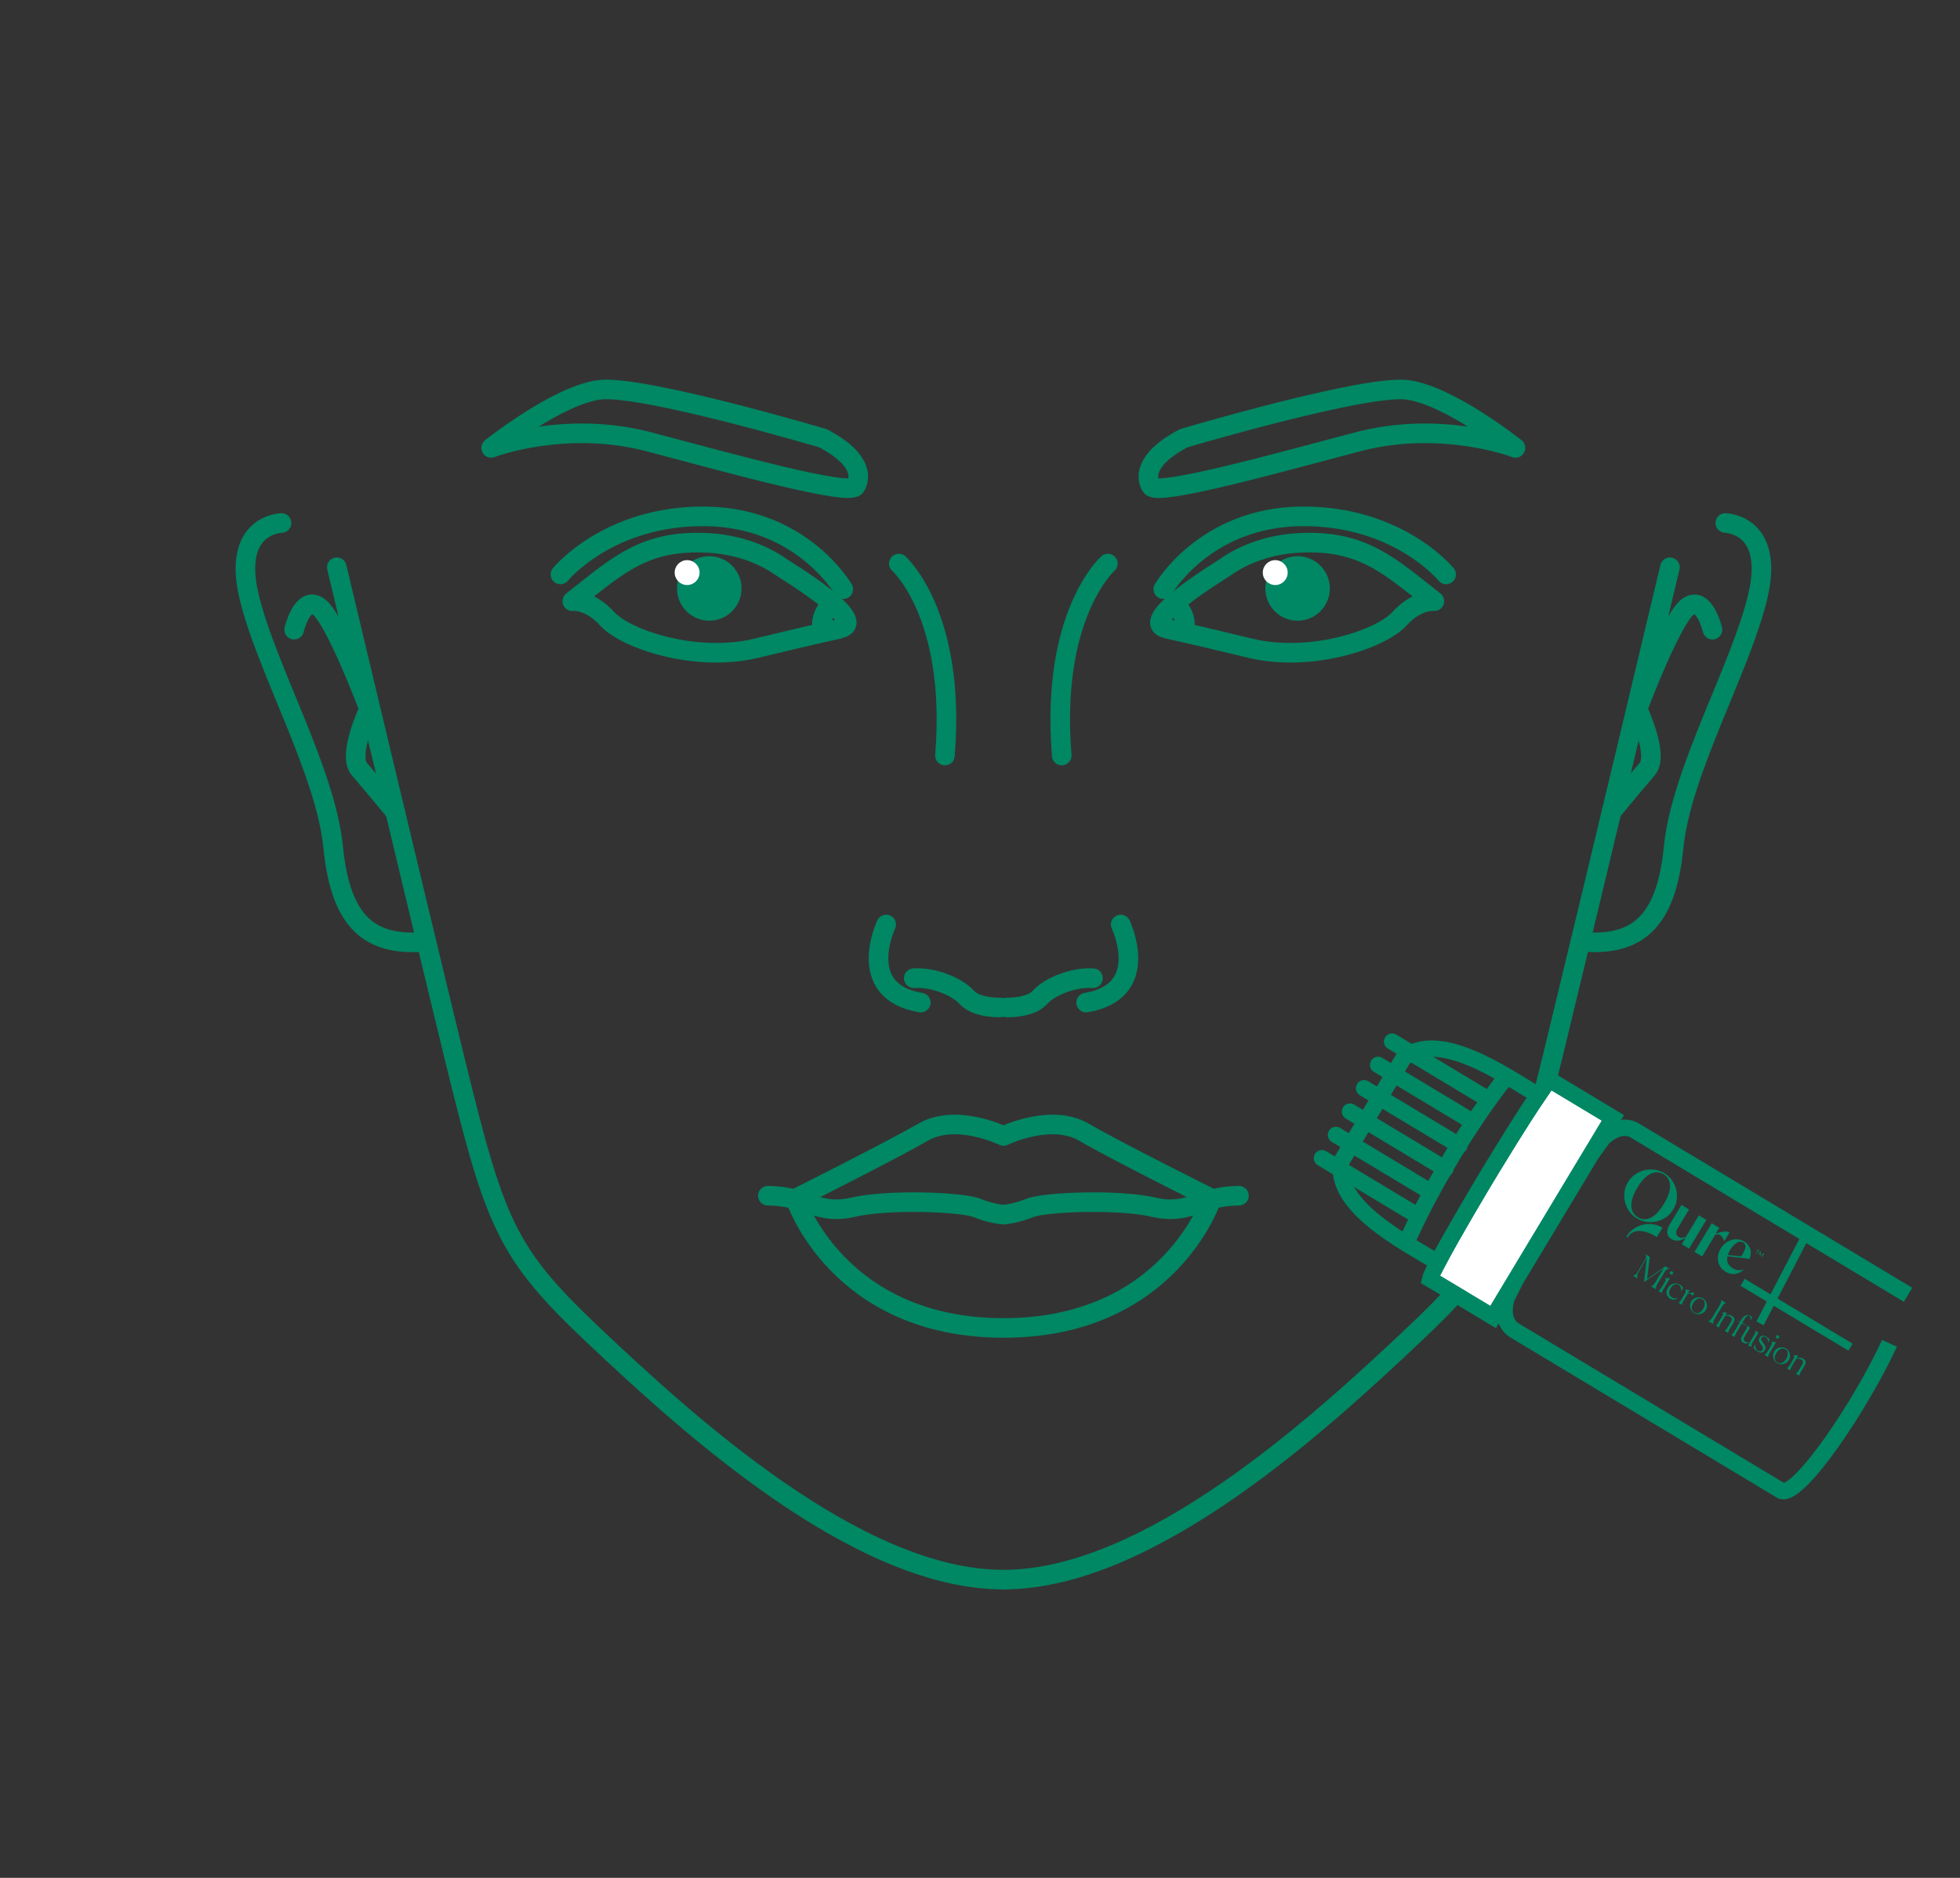 <svg width="120" height="115" viewbox="0 0 120 115" fill="none" xmlns="http://www.w3.org/2000/svg">
<rect width="100%" height="100%" fill="#333333" stroke="none"/>
<path d="M43.425 38.013C44.516 38.013 45.401 37.128 45.401 36.037C45.401 34.946 44.516 34.061 43.425 34.061C42.334 34.061 41.449 34.946 41.449 36.037C41.449 37.128 42.334 38.013 43.425 38.013Z" fill="#008763"></path>
<path d="M42.068 35.827C42.489 35.827 42.831 35.486 42.831 35.065C42.831 34.644 42.489 34.303 42.068 34.303C41.648 34.303 41.306 34.644 41.306 35.065C41.306 35.486 41.648 35.827 42.068 35.827Z" fill="white"></path>
<path fill-rule="evenodd" clip-rule="evenodd" d="M51.31 38.51C53.54 38.185 48.079 34.911 47.825 34.727C46.611 33.867 45.016 33.33 43.309 33.246C39.442 33.048 37.805 34.643 35.039 36.816C35.039 36.816 36.069 36.675 37.184 37.903C38.299 39.131 42.589 40.598 46.315 39.695C50.04 38.792 51.339 38.524 51.339 38.524L51.31 38.51Z" stroke="#008763" stroke-width="1.2" stroke-miterlimit="2.613" stroke-linecap="round" stroke-linejoin="round"></path>
<mask id="mask0_1216_1507" style="mask-type:alpha" maskunits="userSpaceOnUse" x="39" y="31" width="9" height="10">
<path d="M43.426 39.622C45.406 39.622 47.011 38.017 47.011 36.037C47.011 34.057 45.406 32.453 43.426 32.453C41.446 32.453 39.841 34.057 39.841 36.037C39.841 38.017 41.446 39.622 43.426 39.622Z" stroke="black" stroke-width="1.2" stroke-miterlimit="2.613" stroke-linecap="round" stroke-linejoin="round"></path>
</mask>
<g mask="url(#mask0_1216_1507)">
<path fill-rule="evenodd" clip-rule="evenodd" d="M51.31 38.509C53.54 38.185 48.079 34.91 47.825 34.727C46.611 33.866 45.016 33.33 43.309 33.245C39.442 33.048 37.804 34.642 35.038 36.816C35.038 36.816 36.069 36.675 37.184 37.902C38.298 39.13 42.589 40.598 46.315 39.695C50.04 38.791 51.339 38.523 51.339 38.523L51.31 38.509Z" fill="#008763" stroke="#008763" stroke-width="1.2" stroke-miterlimit="2.613" stroke-linecap="round" stroke-linejoin="round"></path>
</g>
<path d="M50.794 37.096C50.794 37.096 50.102 37.816 50.384 38.648" stroke="#008763" stroke-width="1.2" stroke-miterlimit="2.613" stroke-linecap="round" stroke-linejoin="round"></path>
<path d="M51.628 36.081C51.628 36.081 49.102 31.678 43.174 31.622C37.247 31.565 34.312 35.178 34.312 35.178" stroke="#008763" stroke-width="1.2" stroke-miterlimit="2.613" stroke-linecap="round" stroke-linejoin="round"></path>
<path fill-rule="evenodd" clip-rule="evenodd" d="M52.369 29.8C52.369 29.8 53.427 28.431 50.379 26.836C50.379 26.836 39.286 23.548 36.704 23.872C34.121 24.197 30.071 27.429 30.071 27.429C30.071 27.429 34.587 25.693 39.752 27.062C44.917 28.431 51.847 30.35 52.369 29.8V29.8Z" stroke="#008763" stroke-width="1.2" stroke-miterlimit="2.613" stroke-linecap="round" stroke-linejoin="round"></path>
<path d="M61.223 61.697C61.223 61.697 59.77 61.74 59.191 61.076C58.598 60.413 57.117 59.82 55.945 59.905" stroke="#008763" stroke-width="1.2" stroke-miterlimit="2.613" stroke-linecap="round" stroke-linejoin="round"></path>
<path d="M54.258 56.614C54.258 56.614 52.296 60.721 56.374 61.398" stroke="#008763" stroke-width="1.2" stroke-miterlimit="2.613" stroke-linecap="round" stroke-linejoin="round"></path>
<path d="M55.031 34.513C55.031 34.513 58.559 37.645 57.853 46.268" stroke="#008763" stroke-width="1.2" stroke-miterlimit="2.613" stroke-linecap="round" stroke-linejoin="round"></path>
<path fill-rule="evenodd" clip-rule="evenodd" d="M61.441 69.568C61.441 69.568 58.562 68.156 56.53 69.328C54.498 70.499 48.697 73.406 48.697 73.406C48.697 73.406 51.28 81.323 61.441 81.323C71.602 81.323 74.185 73.406 74.185 73.406C74.185 73.406 68.384 70.513 66.352 69.328C64.32 68.156 61.441 69.568 61.441 69.568V69.568Z" stroke="#008763" stroke-width="1.2" stroke-miterlimit="2.613" stroke-linecap="round" stroke-linejoin="round"></path>
<path d="M61.435 74.382C61.435 74.382 60.715 74.34 59.812 73.973C58.909 73.606 54.407 73.423 52.22 73.931C50.032 74.439 49.355 73.225 47.012 73.225" stroke="#008763" stroke-width="1.2" stroke-miterlimit="2.613" stroke-linecap="round" stroke-linejoin="round"></path>
<path d="M20.62 34.738C20.62 34.738 25.305 54.44 27.803 64.7C30.316 74.959 30.936 76.681 36.412 81.846C41.902 87.012 52.416 96.735 61.42 96.735" stroke="#008763" stroke-width="1.2" stroke-miterlimit="2.613" stroke-linecap="round" stroke-linejoin="round"></path>
<path d="M17.237 32.029C17.237 32.029 14.217 32.071 15.233 36.46C16.25 40.849 19.933 47.186 20.399 51.885C20.864 56.585 22.713 57.968 26.1 57.671" stroke="#008763" stroke-width="1.2" stroke-miterlimit="2.613" stroke-linecap="round" stroke-linejoin="round"></path>
<path d="M18.009 38.563C18.009 38.563 18.503 36.446 19.506 37.151C20.508 37.857 22.596 43.417 22.596 43.417C22.596 43.417 21.256 46.24 22.003 47.101C22.751 47.962 24.191 49.712 24.191 49.712" stroke="#008763" stroke-width="1.2" stroke-miterlimit="2.613" stroke-linecap="round" stroke-linejoin="round"></path>
<path d="M79.444 38.013C80.535 38.013 81.42 37.128 81.42 36.037C81.42 34.946 80.535 34.061 79.444 34.061C78.353 34.061 77.468 34.946 77.468 36.037C77.468 37.128 78.353 38.013 79.444 38.013Z" fill="#008763"></path>
<path d="M78.076 35.827C78.497 35.827 78.838 35.486 78.838 35.065C78.838 34.644 78.497 34.303 78.076 34.303C77.655 34.303 77.314 34.644 77.314 35.065C77.314 35.486 77.655 35.827 78.076 35.827Z" fill="white"></path>
<path fill-rule="evenodd" clip-rule="evenodd" d="M71.547 38.51C69.318 38.185 74.779 34.911 75.033 34.727C76.247 33.867 77.842 33.33 79.549 33.246C83.416 33.048 85.053 34.643 87.819 36.816C87.819 36.816 86.789 36.675 85.674 37.903C84.559 39.131 80.269 40.598 76.543 39.695C72.818 38.792 71.519 38.524 71.519 38.524L71.547 38.51Z" stroke="#008763" stroke-width="1.2" stroke-miterlimit="2.613" stroke-linecap="round" stroke-linejoin="round"></path>
<mask id="mask1_1216_1507" style="mask-type:alpha" maskunits="userSpaceOnUse" x="75" y="31" width="9" height="10">
<path d="M79.445 39.622C81.425 39.622 83.029 38.017 83.029 36.037C83.029 34.057 81.425 32.453 79.445 32.453C77.465 32.453 75.86 34.057 75.86 36.037C75.86 38.017 77.465 39.622 79.445 39.622Z" stroke="black" stroke-width="1.2" stroke-miterlimit="2.613" stroke-linecap="round" stroke-linejoin="round"></path>
</mask>
<g mask="url(#mask1_1216_1507)">
<path fill-rule="evenodd" clip-rule="evenodd" d="M71.547 38.509C69.317 38.185 74.779 34.91 75.033 34.727C76.247 33.866 77.842 33.33 79.549 33.245C83.416 33.048 85.053 34.642 87.819 36.816C87.819 36.816 86.789 36.675 85.674 37.902C84.559 39.13 80.269 40.598 76.543 39.695C72.817 38.791 71.519 38.523 71.519 38.523L71.547 38.509Z" fill="#008763" stroke="#008763" stroke-width="1.2" stroke-miterlimit="2.613" stroke-linecap="round" stroke-linejoin="round"></path>
</g>
<path d="M72.071 37.096C72.071 37.096 72.763 37.816 72.48 38.648" stroke="#008763" stroke-width="1.2" stroke-miterlimit="2.613" stroke-linecap="round" stroke-linejoin="round"></path>
<path d="M71.223 36.081C71.223 36.081 73.749 31.678 79.677 31.622C85.604 31.565 88.539 35.178 88.539 35.178" stroke="#008763" stroke-width="1.2" stroke-miterlimit="2.613" stroke-linecap="round" stroke-linejoin="round"></path>
<path fill-rule="evenodd" clip-rule="evenodd" d="M70.487 29.8C70.487 29.8 69.428 28.431 72.477 26.836C72.477 26.836 83.569 23.548 86.152 23.872C88.734 24.197 92.785 27.429 92.785 27.429C92.785 27.429 88.269 25.693 83.103 27.062C77.938 28.431 71.009 30.35 70.487 29.8V29.8Z" stroke="#008763" stroke-width="1.2" stroke-miterlimit="2.613" stroke-linecap="round" stroke-linejoin="round"></path>
<path d="M61.64 61.697C61.64 61.697 63.094 61.74 63.672 61.076C64.265 60.413 65.747 59.82 66.918 59.905" stroke="#008763" stroke-width="1.2" stroke-miterlimit="2.613" stroke-linecap="round" stroke-linejoin="round"></path>
<path d="M68.615 56.614C68.615 56.614 70.576 60.721 66.498 61.398" stroke="#008763" stroke-width="1.2" stroke-miterlimit="2.613" stroke-linecap="round" stroke-linejoin="round"></path>
<path d="M67.827 34.513C67.827 34.513 64.299 37.645 65.005 46.268" stroke="#008763" stroke-width="1.2" stroke-miterlimit="2.613" stroke-linecap="round" stroke-linejoin="round"></path>
<path d="M61.431 74.382C61.431 74.382 62.15 74.34 63.054 73.973C63.957 73.606 68.459 73.423 70.646 73.931C72.834 74.439 73.511 73.225 75.854 73.225" stroke="#008763" stroke-width="1.2" stroke-miterlimit="2.613" stroke-linecap="round" stroke-linejoin="round"></path>
<path d="M102.241 34.738C102.241 34.738 97.556 54.44 95.058 64.7C92.546 74.959 91.925 76.681 86.449 81.846C80.96 87.012 70.446 96.735 61.442 96.735" stroke="#008763" stroke-width="1.2" stroke-miterlimit="2.613" stroke-linecap="round" stroke-linejoin="round"></path>
<path d="M105.63 32.029C105.63 32.029 108.65 32.071 107.634 36.46C106.617 40.849 102.934 47.186 102.468 51.885C102.003 56.585 100.154 57.968 96.767 57.671" stroke="#008763" stroke-width="1.2" stroke-miterlimit="2.613" stroke-linecap="round" stroke-linejoin="round"></path>
<path d="M104.843 38.563C104.843 38.563 104.349 36.446 103.347 37.151C102.345 37.857 100.256 43.417 100.256 43.417C100.256 43.417 101.597 46.24 100.849 47.101C100.101 47.962 98.661 49.712 98.661 49.712" stroke="#008763" stroke-width="1.2" stroke-miterlimit="2.613" stroke-linecap="round" stroke-linejoin="round"></path>
<path fill-rule="evenodd" clip-rule="evenodd" d="M115.683 82.263C113.949 86.029 110.191 91.63 109.081 91.309L92.709 81.464C92.709 81.464 91.809 80.994 92.232 79.513L92.775 78.409L95.09 74.561L97.404 70.712L98.124 69.715C99.237 68.642 100.071 69.221 100.071 69.221L116.819 79.292" stroke="#008763" stroke-miterlimit="2.613"></path>
<path d="M103.408 76.461L102.966 76.195L103.198 75.81L103.195 75.802C103.138 75.838 103.076 75.871 103.008 75.902C102.94 75.932 102.871 75.954 102.799 75.967C102.727 75.98 102.648 75.982 102.57 75.971C102.492 75.959 102.415 75.934 102.337 75.887C102.181 75.794 102.095 75.664 102.078 75.505C102.06 75.346 102.112 75.178 102.221 74.996L102.947 73.79L103.41 74.068L102.7 75.249C102.637 75.353 102.613 75.452 102.625 75.537C102.638 75.622 102.692 75.697 102.78 75.75C102.858 75.797 102.933 75.814 103.01 75.804C103.087 75.793 103.157 75.772 103.226 75.728L104.008 74.428L104.47 74.706L103.416 76.459L103.408 76.461ZM107.624 76.574L107.551 76.531L107.567 76.505L107.749 76.614L107.734 76.64L107.661 76.596L107.545 76.789L107.514 76.77L107.629 76.578L107.624 76.574ZM107.852 76.973L107.949 76.812L107.793 76.895L107.777 76.886L107.777 76.709L107.683 76.865L107.652 76.846L107.783 76.628L107.809 76.643L107.809 76.856L107.992 76.753L108.018 76.768L107.886 76.987L107.855 76.968L107.852 76.973ZM105.683 75.421C105.607 75.418 105.528 75.42 105.456 75.434C105.379 75.444 105.304 75.463 105.232 75.49C105.162 75.511 105.1 75.531 105.047 75.549L105.263 75.19L104.8 74.912L104.197 75.915L103.746 76.664L104.214 76.946L105.006 75.63C105.067 75.61 105.117 75.598 105.169 75.594C105.218 75.595 105.259 75.598 105.29 75.617C105.311 75.629 105.333 75.65 105.361 75.674C105.386 75.703 105.411 75.732 105.442 75.764C105.463 75.799 105.485 75.833 105.507 75.868C105.526 75.907 105.539 75.944 105.542 75.974L105.579 75.996L105.891 75.476C105.824 75.435 105.771 75.417 105.695 75.414L105.683 75.421ZM101.441 75.752C101.253 75.64 101.067 75.549 100.892 75.486C100.713 75.421 100.549 75.386 100.394 75.385C100.239 75.384 100.095 75.41 99.965 75.474C99.835 75.537 99.732 75.638 99.644 75.784L99.566 75.737C99.579 75.716 99.585 75.706 99.585 75.706C99.694 75.537 99.83 75.393 99.986 75.274C100.159 75.151 100.349 75.06 100.548 75.01C100.751 74.955 100.957 74.944 101.17 74.966C101.383 74.988 101.587 75.061 101.785 75.18L101.438 75.757L101.441 75.752ZM100.269 74.545C100.415 74.632 100.553 74.673 100.698 74.668C100.842 74.663 100.979 74.625 101.118 74.546C101.255 74.472 101.386 74.36 101.514 74.217C101.642 74.075 101.761 73.912 101.877 73.72C101.989 73.533 102.08 73.347 102.146 73.167C102.212 72.987 102.246 72.823 102.25 72.663C102.252 72.508 102.225 72.364 102.161 72.234C102.098 72.104 101.997 72.001 101.852 71.913C101.706 71.826 101.568 71.785 101.423 71.79C101.278 71.795 101.139 71.838 101.002 71.912C100.863 71.991 100.735 72.098 100.606 72.241C100.478 72.383 100.359 72.546 100.247 72.733C100.134 72.92 100.047 73.101 99.981 73.281C99.915 73.461 99.881 73.624 99.876 73.785C99.875 73.94 99.902 74.083 99.965 74.213C100.029 74.344 100.13 74.447 100.275 74.534L100.269 74.545ZM100.121 74.555C99.982 74.457 99.858 74.333 99.762 74.198C99.64 74.025 99.548 73.835 99.499 73.635C99.449 73.436 99.432 73.227 99.454 73.014C99.477 72.801 99.55 72.597 99.668 72.399C99.784 72.207 99.93 72.046 100.111 71.922C100.289 71.802 100.479 71.711 100.684 71.664C100.884 71.615 101.094 71.606 101.304 71.634C101.515 71.661 101.713 71.731 101.895 71.84C102.077 71.95 102.232 72.093 102.355 72.265C102.478 72.438 102.569 72.628 102.619 72.828C102.674 73.031 102.682 73.241 102.66 73.454C102.638 73.668 102.565 73.872 102.446 74.069C102.33 74.262 102.184 74.422 102.003 74.546C101.825 74.666 101.635 74.757 101.433 74.799C101.228 74.846 101.023 74.857 100.813 74.829C100.616 74.803 100.431 74.734 100.256 74.636C100.256 74.636 100.168 74.583 100.119 74.547L100.121 74.555ZM105.978 76.462C106.033 76.382 106.09 76.311 106.155 76.25C106.214 76.187 106.278 76.14 106.344 76.102C106.409 76.063 106.471 76.043 106.536 76.04C106.602 76.037 106.663 76.053 106.72 76.087C106.814 76.144 106.862 76.229 106.867 76.338C106.872 76.448 106.78 76.647 106.674 76.824L106.605 76.939L105.789 76.859C105.816 76.755 105.862 76.655 105.934 76.535L105.978 76.462ZM106.71 77.753C106.629 77.782 106.53 77.793 106.427 77.788C106.319 77.779 106.208 77.741 106.093 77.672C106.005 77.619 105.931 77.553 105.869 77.48C105.806 77.407 105.772 77.323 105.752 77.226C105.735 77.138 105.742 77.043 105.764 76.936L107.116 77.09C107.116 77.09 107.217 76.91 107.187 76.595C107.177 76.482 107.117 76.382 107.056 76.282C106.991 76.179 106.899 76.096 106.785 76.027C106.676 75.961 106.554 75.917 106.422 75.901C106.29 75.885 106.159 75.891 106.027 75.933C105.899 75.969 105.769 76.032 105.653 76.119C105.535 76.21 105.431 76.325 105.343 76.47C105.268 76.595 105.217 76.727 105.193 76.861C105.169 76.996 105.17 77.124 105.192 77.251C105.215 77.377 105.266 77.493 105.342 77.603C105.418 77.712 105.52 77.801 105.65 77.88C105.847 77.999 106.045 78.047 106.232 78.018C106.42 77.989 106.589 77.907 106.738 77.777L106.724 77.754L106.71 77.753Z" fill="#008763"></path>
<path fill-rule="evenodd" clip-rule="evenodd" d="M99.985 78.127L99.988 78.122C100.024 78.108 100.055 78.092 100.083 78.08C100.106 78.066 100.129 78.051 100.152 78.037C100.17 78.019 100.191 77.996 100.208 77.978C100.229 77.956 100.245 77.93 100.267 77.893L100.742 77.103C100.758 77.076 100.765 77.053 100.769 77.034C100.777 77.01 100.781 76.991 100.78 76.969C100.779 76.948 100.778 76.926 100.772 76.901C100.765 76.876 100.759 76.851 100.748 76.823L100.751 76.817L101.006 76.971L100.845 78.333L101.963 77.546L102.202 77.69L102.199 77.695C102.163 77.695 102.135 77.707 102.11 77.713C102.085 77.719 102.062 77.734 102.043 77.743C102.02 77.757 102.002 77.775 101.984 77.793C101.963 77.816 101.948 77.842 101.929 77.873L101.466 78.643C101.447 78.674 101.432 78.7 101.424 78.724C101.412 78.745 101.405 78.769 101.397 78.792C101.39 78.816 101.386 78.835 101.384 78.862C101.382 78.889 101.379 78.916 101.383 78.946L101.379 78.952L101.093 78.78L101.097 78.774C101.125 78.763 101.148 78.748 101.17 78.734C101.193 78.719 101.208 78.707 101.226 78.689C101.243 78.671 101.261 78.654 101.274 78.633C101.286 78.612 101.31 78.584 101.326 78.558L101.857 77.674L100.691 78.495L100.66 78.476L100.826 77.046L100.308 77.918C100.29 77.949 100.271 77.981 100.261 78.01C100.25 78.039 100.243 78.063 100.241 78.09C100.239 78.117 100.236 78.144 100.24 78.174C100.243 78.204 100.248 78.243 100.258 78.284L100.255 78.29L99.985 78.127ZM102.422 78.007C102.407 78.033 102.384 78.047 102.359 78.053C102.334 78.06 102.307 78.058 102.281 78.042C102.255 78.026 102.245 78.006 102.234 77.978C102.228 77.953 102.23 77.926 102.245 77.9C102.261 77.874 102.281 77.865 102.309 77.853C102.334 77.847 102.361 77.849 102.387 77.865C102.413 77.881 102.422 77.9 102.434 77.928C102.44 77.954 102.438 77.981 102.422 78.007ZM101.543 79.057C101.58 79.03 101.616 78.995 101.646 78.956C101.676 78.918 101.709 78.874 101.747 78.811L101.944 78.484C101.969 78.442 101.981 78.4 101.984 78.359C101.984 78.324 101.979 78.285 101.972 78.26L101.975 78.255L102.24 78.286L101.877 78.89C101.839 78.952 101.808 79.004 101.792 79.044C101.772 79.088 101.76 79.131 101.751 79.182L101.748 79.187L101.54 79.062L101.543 79.057ZM102.719 79.502C102.653 79.555 102.585 79.585 102.503 79.592C102.421 79.599 102.341 79.579 102.252 79.526C102.195 79.492 102.149 79.45 102.115 79.401C102.081 79.352 102.055 79.301 102.04 79.243C102.026 79.184 102.028 79.122 102.043 79.061C102.054 78.996 102.086 78.93 102.124 78.868C102.167 78.795 102.215 78.739 102.276 78.698C102.336 78.656 102.396 78.628 102.462 78.611C102.529 78.595 102.594 78.592 102.659 78.602C102.723 78.613 102.787 78.637 102.844 78.671C102.901 78.705 102.95 78.742 102.977 78.779C103.007 78.812 103.029 78.846 103.047 78.864L102.953 79.055L102.934 79.051C102.934 79.016 102.929 78.977 102.929 78.942C102.924 78.903 102.916 78.87 102.904 78.842C102.893 78.814 102.876 78.782 102.857 78.756C102.837 78.73 102.814 78.71 102.788 78.694C102.699 78.641 102.613 78.631 102.52 78.668C102.428 78.704 102.349 78.777 102.277 78.896C102.208 79.011 102.181 79.115 102.192 79.214C102.203 79.313 102.263 79.391 102.361 79.45C102.413 79.481 102.467 79.499 102.523 79.512C102.579 79.524 102.639 79.518 102.696 79.495L102.703 79.507L102.719 79.502ZM102.765 79.792C102.788 79.777 102.802 79.765 102.82 79.747C102.838 79.73 102.852 79.717 102.868 79.691C102.881 79.67 102.898 79.653 102.914 79.626C102.93 79.6 102.945 79.575 102.964 79.543L103.164 79.21C103.192 79.164 103.204 79.121 103.204 79.086C103.204 79.05 103.199 79.012 103.192 78.987L103.196 78.981L103.45 79.007L103.321 79.22L103.332 79.226C103.365 79.218 103.393 79.207 103.43 79.193C103.466 79.18 103.499 79.171 103.538 79.166C103.571 79.158 103.607 79.158 103.642 79.158C103.677 79.158 103.706 79.168 103.738 79.187L103.631 79.364L103.626 79.361C103.624 79.353 103.617 79.341 103.609 79.33C103.602 79.318 103.59 79.303 103.579 79.297C103.567 79.283 103.556 79.276 103.544 79.262C103.534 79.256 103.521 79.241 103.511 79.235C103.495 79.225 103.468 79.223 103.43 79.228C103.391 79.234 103.349 79.244 103.31 79.263L103.1 79.611C103.063 79.674 103.031 79.725 103.015 79.765C102.995 79.81 102.983 79.853 102.974 79.903L102.971 79.909L102.763 79.784L102.766 79.778L102.765 79.792ZM103.719 80.408C103.656 80.37 103.605 80.326 103.569 80.268C103.533 80.211 103.505 80.152 103.488 80.085C103.471 80.018 103.468 79.953 103.479 79.888C103.484 79.821 103.508 79.757 103.546 79.695C103.583 79.632 103.628 79.582 103.685 79.545C103.743 79.509 103.805 79.475 103.869 79.464C103.935 79.448 104.001 79.444 104.068 79.45C104.136 79.455 104.199 79.479 104.262 79.516C104.324 79.554 104.375 79.599 104.412 79.656C104.448 79.713 104.476 79.773 104.493 79.839C104.509 79.906 104.512 79.972 104.502 80.036C104.497 80.104 104.469 80.172 104.435 80.23C104.397 80.292 104.353 80.343 104.295 80.379C104.238 80.416 104.179 80.444 104.117 80.463C104.051 80.48 103.985 80.483 103.917 80.478C103.85 80.473 103.786 80.449 103.724 80.411L103.719 80.408ZM103.738 80.377C103.79 80.408 103.837 80.423 103.886 80.424C103.935 80.425 103.985 80.412 104.033 80.392C104.081 80.371 104.125 80.333 104.168 80.296C104.21 80.25 104.247 80.201 104.278 80.149C104.312 80.092 104.338 80.037 104.351 79.981C104.372 79.922 104.376 79.868 104.372 79.816C104.368 79.764 104.355 79.714 104.335 79.666C104.311 79.624 104.275 79.588 104.223 79.557C104.171 79.526 104.123 79.511 104.075 79.51C104.026 79.509 103.976 79.521 103.925 79.547C103.877 79.568 103.833 79.606 103.789 79.643C103.748 79.689 103.706 79.734 103.675 79.787C103.64 79.844 103.614 79.899 103.596 79.952C103.576 80.01 103.571 80.064 103.575 80.116C103.58 80.168 103.592 80.218 103.616 80.261C103.64 80.304 103.675 80.339 103.727 80.371L103.738 80.377ZM104.603 80.904C104.631 80.893 104.654 80.878 104.677 80.864C104.7 80.849 104.714 80.837 104.732 80.819C104.75 80.801 104.767 80.784 104.78 80.763C104.793 80.742 104.813 80.719 104.832 80.688L105.292 79.924C105.311 79.892 105.326 79.866 105.334 79.842C105.346 79.822 105.353 79.798 105.361 79.774C105.368 79.75 105.372 79.731 105.374 79.704C105.376 79.677 105.379 79.65 105.375 79.62L105.379 79.614L105.665 79.786L105.661 79.792C105.633 79.803 105.61 79.818 105.588 79.832C105.565 79.847 105.55 79.859 105.532 79.877C105.515 79.894 105.497 79.912 105.484 79.933C105.472 79.954 105.451 79.977 105.432 80.008L104.973 80.772C104.954 80.804 104.938 80.83 104.931 80.854C104.918 80.874 104.911 80.898 104.904 80.922C104.896 80.946 104.892 80.965 104.89 80.992C104.888 81.019 104.886 81.046 104.889 81.076L104.886 81.082L104.6 80.909L104.603 80.904ZM105.255 81.303L105.047 81.178L105.05 81.173C105.073 81.159 105.088 81.146 105.105 81.129C105.123 81.111 105.138 81.098 105.153 81.072C105.166 81.052 105.184 81.034 105.199 81.008C105.215 80.982 105.23 80.956 105.249 80.925L105.449 80.592C105.478 80.545 105.489 80.502 105.489 80.467C105.489 80.432 105.484 80.393 105.478 80.368L105.481 80.363L105.735 80.388L105.635 80.555L105.64 80.558C105.713 80.531 105.781 80.522 105.849 80.528C105.917 80.533 105.978 80.549 106.041 80.586C106.124 80.636 106.174 80.695 106.187 80.766C106.201 80.838 106.184 80.913 106.137 80.991L105.934 81.329C105.915 81.36 105.896 81.392 105.884 81.412C105.868 81.438 105.855 81.459 105.848 81.483C105.836 81.504 105.828 81.528 105.821 81.552C105.814 81.576 105.81 81.594 105.807 81.621L105.804 81.627L105.596 81.502L105.599 81.496C105.637 81.469 105.672 81.434 105.703 81.395C105.733 81.357 105.761 81.31 105.798 81.248L105.983 80.941C105.999 80.915 106.009 80.886 106.019 80.857C106.03 80.828 106.032 80.8 106.026 80.776C106.023 80.745 106.013 80.726 105.994 80.7C105.974 80.674 105.951 80.653 105.92 80.634C105.878 80.609 105.83 80.594 105.779 80.585C105.728 80.575 105.671 80.576 105.618 80.594L105.374 81C105.337 81.062 105.305 81.114 105.289 81.154C105.269 81.198 105.257 81.241 105.248 81.292L105.245 81.297L105.255 81.303ZM106.002 81.746C106.033 81.729 106.059 81.709 106.086 81.676C106.113 81.643 106.15 81.594 106.191 81.526L106.528 80.964L106.419 80.899L106.438 80.868L106.547 80.933L106.638 80.782C106.675 80.72 106.712 80.671 106.756 80.634C106.799 80.596 106.845 80.567 106.89 80.552C106.935 80.536 106.982 80.529 107.03 80.53C107.076 80.536 107.124 80.551 107.166 80.576C107.192 80.591 107.215 80.612 107.232 80.63C107.25 80.648 107.262 80.662 107.27 80.674L107.194 80.847L107.18 80.846C107.182 80.819 107.176 80.794 107.173 80.764C107.17 80.734 107.169 80.712 107.162 80.687C107.156 80.662 107.147 80.642 107.143 80.626C107.133 80.606 107.121 80.591 107.105 80.582C107.069 80.56 107.025 80.562 106.971 80.593C106.917 80.624 106.866 80.686 106.81 80.779L106.672 81.008L106.88 81.133L106.861 81.165L106.653 81.04L106.315 81.601C106.275 81.669 106.249 81.724 106.232 81.763C106.215 81.803 106.21 81.835 106.21 81.871L106.207 81.876L105.994 81.748L105.997 81.742L106.002 81.746ZM107.131 82.212C107.1 82.228 107.066 82.237 107.038 82.248C107.005 82.257 106.971 82.265 106.938 82.273C106.908 82.276 106.873 82.276 106.835 82.268C106.798 82.26 106.763 82.246 106.727 82.224C106.649 82.177 106.607 82.117 106.599 82.048C106.591 81.979 106.611 81.899 106.661 81.816L106.927 81.374C106.948 81.338 106.962 81.303 106.959 81.273C106.959 81.238 106.953 81.213 106.941 81.184L106.944 81.179L107.147 81.301L106.806 81.868C106.728 81.998 106.745 82.1 106.859 82.169C106.911 82.2 106.959 82.215 107.008 82.216C107.057 82.217 107.098 82.207 107.138 82.188L107.438 81.689C107.479 81.621 107.481 81.559 107.451 81.491L107.454 81.486L107.662 81.611L107.302 82.209C107.281 82.245 107.262 82.277 107.255 82.3C107.247 82.324 107.235 82.345 107.236 82.367C107.232 82.386 107.236 82.403 107.24 82.419C107.244 82.436 107.251 82.447 107.261 82.467L107.257 82.472L107.025 82.411L107.135 82.229L107.131 82.212ZM108.258 82.21L108.244 82.209C108.249 82.119 108.235 82.047 108.209 81.996C108.183 81.945 108.148 81.91 108.106 81.885C108.054 81.854 108.003 81.844 107.956 81.852C107.91 81.859 107.872 81.886 107.847 81.927C107.831 81.954 107.821 81.983 107.827 82.008C107.825 82.035 107.837 82.063 107.851 82.086C107.863 82.114 107.882 82.14 107.899 82.171C107.919 82.197 107.944 82.226 107.965 82.261C107.99 82.29 108.012 82.324 108.034 82.359C108.056 82.393 108.072 82.424 108.081 82.457C108.094 82.494 108.094 82.529 108.091 82.57C108.088 82.61 108.071 82.65 108.046 82.692C107.996 82.775 107.931 82.813 107.845 82.826C107.763 82.833 107.672 82.807 107.574 82.747C107.522 82.716 107.478 82.683 107.443 82.647C107.407 82.612 107.377 82.58 107.355 82.545L107.462 82.333L107.475 82.334C107.465 82.434 107.472 82.516 107.495 82.572C107.514 82.634 107.557 82.681 107.619 82.718C107.682 82.756 107.743 82.771 107.796 82.754C107.849 82.736 107.887 82.709 107.912 82.668C107.928 82.641 107.935 82.618 107.937 82.591C107.939 82.564 107.933 82.538 107.927 82.513C107.915 82.485 107.904 82.457 107.884 82.431C107.864 82.405 107.845 82.379 107.823 82.345C107.798 82.316 107.781 82.284 107.756 82.255C107.734 82.221 107.718 82.19 107.704 82.153C107.691 82.117 107.686 82.078 107.686 82.043C107.689 82.002 107.697 81.965 107.722 81.923C107.747 81.882 107.78 81.851 107.814 81.83C107.848 81.808 107.887 81.803 107.925 81.797C107.964 81.792 108.006 81.804 108.041 81.817C108.08 81.834 108.12 81.851 108.156 81.873C108.193 81.894 108.231 81.925 108.264 81.952C108.298 81.979 108.323 82.008 108.342 82.034L108.255 82.215L108.258 82.21ZM108.92 81.921C108.905 81.947 108.882 81.962 108.857 81.968C108.832 81.974 108.805 81.972 108.779 81.957C108.753 81.941 108.743 81.921 108.732 81.893C108.726 81.868 108.728 81.841 108.743 81.815C108.759 81.789 108.779 81.779 108.807 81.768C108.832 81.762 108.859 81.764 108.885 81.78C108.911 81.795 108.92 81.815 108.932 81.843C108.938 81.868 108.936 81.895 108.92 81.921ZM108.041 82.972C108.078 82.945 108.114 82.909 108.144 82.871C108.174 82.832 108.207 82.788 108.245 82.726L108.442 82.398C108.467 82.357 108.478 82.314 108.482 82.274C108.482 82.238 108.477 82.2 108.47 82.175L108.473 82.169L108.738 82.201L108.375 82.804C108.337 82.867 108.306 82.919 108.289 82.958C108.27 83.003 108.258 83.046 108.249 83.097L108.246 83.102L108.038 82.977L108.041 82.972ZM108.802 83.472C108.74 83.434 108.689 83.39 108.652 83.332C108.616 83.275 108.588 83.216 108.571 83.149C108.555 83.082 108.552 83.017 108.562 82.952C108.567 82.885 108.591 82.821 108.629 82.759C108.666 82.696 108.711 82.645 108.769 82.609C108.826 82.573 108.888 82.539 108.952 82.528C109.018 82.511 109.084 82.508 109.152 82.514C109.219 82.519 109.283 82.543 109.345 82.581C109.408 82.618 109.459 82.663 109.495 82.72C109.531 82.777 109.559 82.837 109.576 82.903C109.593 82.97 109.596 83.036 109.585 83.1C109.58 83.168 109.553 83.236 109.518 83.294C109.481 83.356 109.436 83.407 109.379 83.443C109.321 83.48 109.262 83.508 109.201 83.528C109.134 83.544 109.068 83.547 109.001 83.542C108.933 83.537 108.87 83.513 108.807 83.475L108.802 83.472ZM108.821 83.441C108.873 83.472 108.921 83.487 108.97 83.488C109.019 83.489 109.068 83.476 109.116 83.456C109.164 83.435 109.208 83.397 109.252 83.36C109.293 83.314 109.33 83.265 109.361 83.213C109.396 83.156 109.422 83.101 109.434 83.045C109.455 82.987 109.459 82.932 109.455 82.88C109.451 82.828 109.439 82.778 109.418 82.73C109.394 82.688 109.359 82.652 109.307 82.621C109.255 82.59 109.207 82.575 109.158 82.574C109.109 82.573 109.059 82.585 109.008 82.611C108.96 82.632 108.916 82.67 108.873 82.707C108.831 82.753 108.789 82.799 108.758 82.85C108.724 82.908 108.697 82.963 108.68 83.016C108.659 83.074 108.655 83.128 108.659 83.18C108.663 83.232 108.675 83.282 108.699 83.325C108.723 83.368 108.758 83.403 108.81 83.434L108.821 83.441ZM109.613 83.924L109.405 83.799L109.409 83.794C109.431 83.78 109.446 83.767 109.464 83.749C109.481 83.732 109.496 83.719 109.512 83.693C109.524 83.672 109.542 83.655 109.558 83.629C109.573 83.603 109.589 83.577 109.608 83.546L109.808 83.213C109.836 83.166 109.847 83.123 109.847 83.088C109.847 83.052 109.842 83.014 109.836 82.989L109.839 82.984L110.093 83.009L109.993 83.175L109.998 83.178C110.071 83.152 110.14 83.143 110.207 83.149C110.275 83.154 110.336 83.169 110.399 83.207C110.482 83.257 110.532 83.315 110.545 83.387C110.559 83.459 110.542 83.534 110.495 83.612L110.292 83.95C110.273 83.981 110.254 84.013 110.242 84.033C110.226 84.059 110.214 84.08 110.206 84.104C110.194 84.125 110.187 84.149 110.179 84.173C110.172 84.197 110.168 84.215 110.166 84.242L110.163 84.248L109.955 84.123L109.958 84.117C109.995 84.09 110.031 84.055 110.061 84.016C110.091 83.978 110.119 83.931 110.157 83.869L110.341 83.562C110.357 83.536 110.367 83.507 110.378 83.478C110.388 83.448 110.39 83.421 110.384 83.397C110.381 83.366 110.372 83.347 110.352 83.32C110.332 83.294 110.309 83.274 110.278 83.255C110.236 83.23 110.189 83.215 110.138 83.206C110.087 83.196 110.029 83.197 109.976 83.215L109.732 83.621C109.695 83.683 109.664 83.735 109.647 83.775C109.627 83.819 109.616 83.862 109.606 83.913L109.603 83.918L109.613 83.924Z" fill="#008763"></path>
<path d="M106.691 78.527L113.301 82.502" stroke="#008763" stroke-width="0.5"></path>
<path d="M107.755 81.044L110.667 75.443" stroke="#008763" stroke-width="0.5"></path>
<path fill-rule="evenodd" clip-rule="evenodd" d="M87.56 78.332L91.414 80.65L95.079 74.554L98.745 68.459L94.891 66.141C94.272 66.676 91.007 72.105 91.007 72.105C91.007 72.105 87.742 77.535 87.56 78.332Z" fill="white" stroke="#008763" stroke-miterlimit="2.613"></path>
<path fill-rule="evenodd" clip-rule="evenodd" d="M88.03 77.304C87.135 76.766 85.795 76.038 84.617 75.16C83.076 74.014 81.809 72.622 82.147 71.083L84.036 67.942L85.925 64.8C88.053 62.992 92.119 65.841 94.178 67.079C93.014 68.78 91.013 72.109 91.013 72.109L91 72.129C90.837 72.4 88.938 75.57 88.03 77.304Z" stroke="#008763" stroke-miterlimit="2.613"></path>
<path d="M86.092 76.146C87.439 73.011 90.1 68.586 92.234 65.932" stroke="#008763" stroke-miterlimit="2.613"></path>
<path d="M80.937 70.928L86.772 74.438" stroke="#008763" stroke-miterlimit="2.613" stroke-linecap="round" stroke-linejoin="round"></path>
<path d="M81.794 69.504L87.629 73.013" stroke="#008763" stroke-miterlimit="2.613" stroke-linecap="round" stroke-linejoin="round"></path>
<path d="M82.654 68.073L88.489 71.582" stroke="#008763" stroke-miterlimit="2.613" stroke-linecap="round" stroke-linejoin="round"></path>
<path d="M83.514 66.643L89.349 70.152" stroke="#008763" stroke-miterlimit="2.613" stroke-linecap="round" stroke-linejoin="round"></path>
<path d="M84.374 65.213L90.209 68.722" stroke="#008763" stroke-miterlimit="2.613" stroke-linecap="round" stroke-linejoin="round"></path>
<path d="M85.231 63.788L91.066 67.297" stroke="#008763" stroke-miterlimit="2.613" stroke-linecap="round" stroke-linejoin="round"></path>
</svg>
